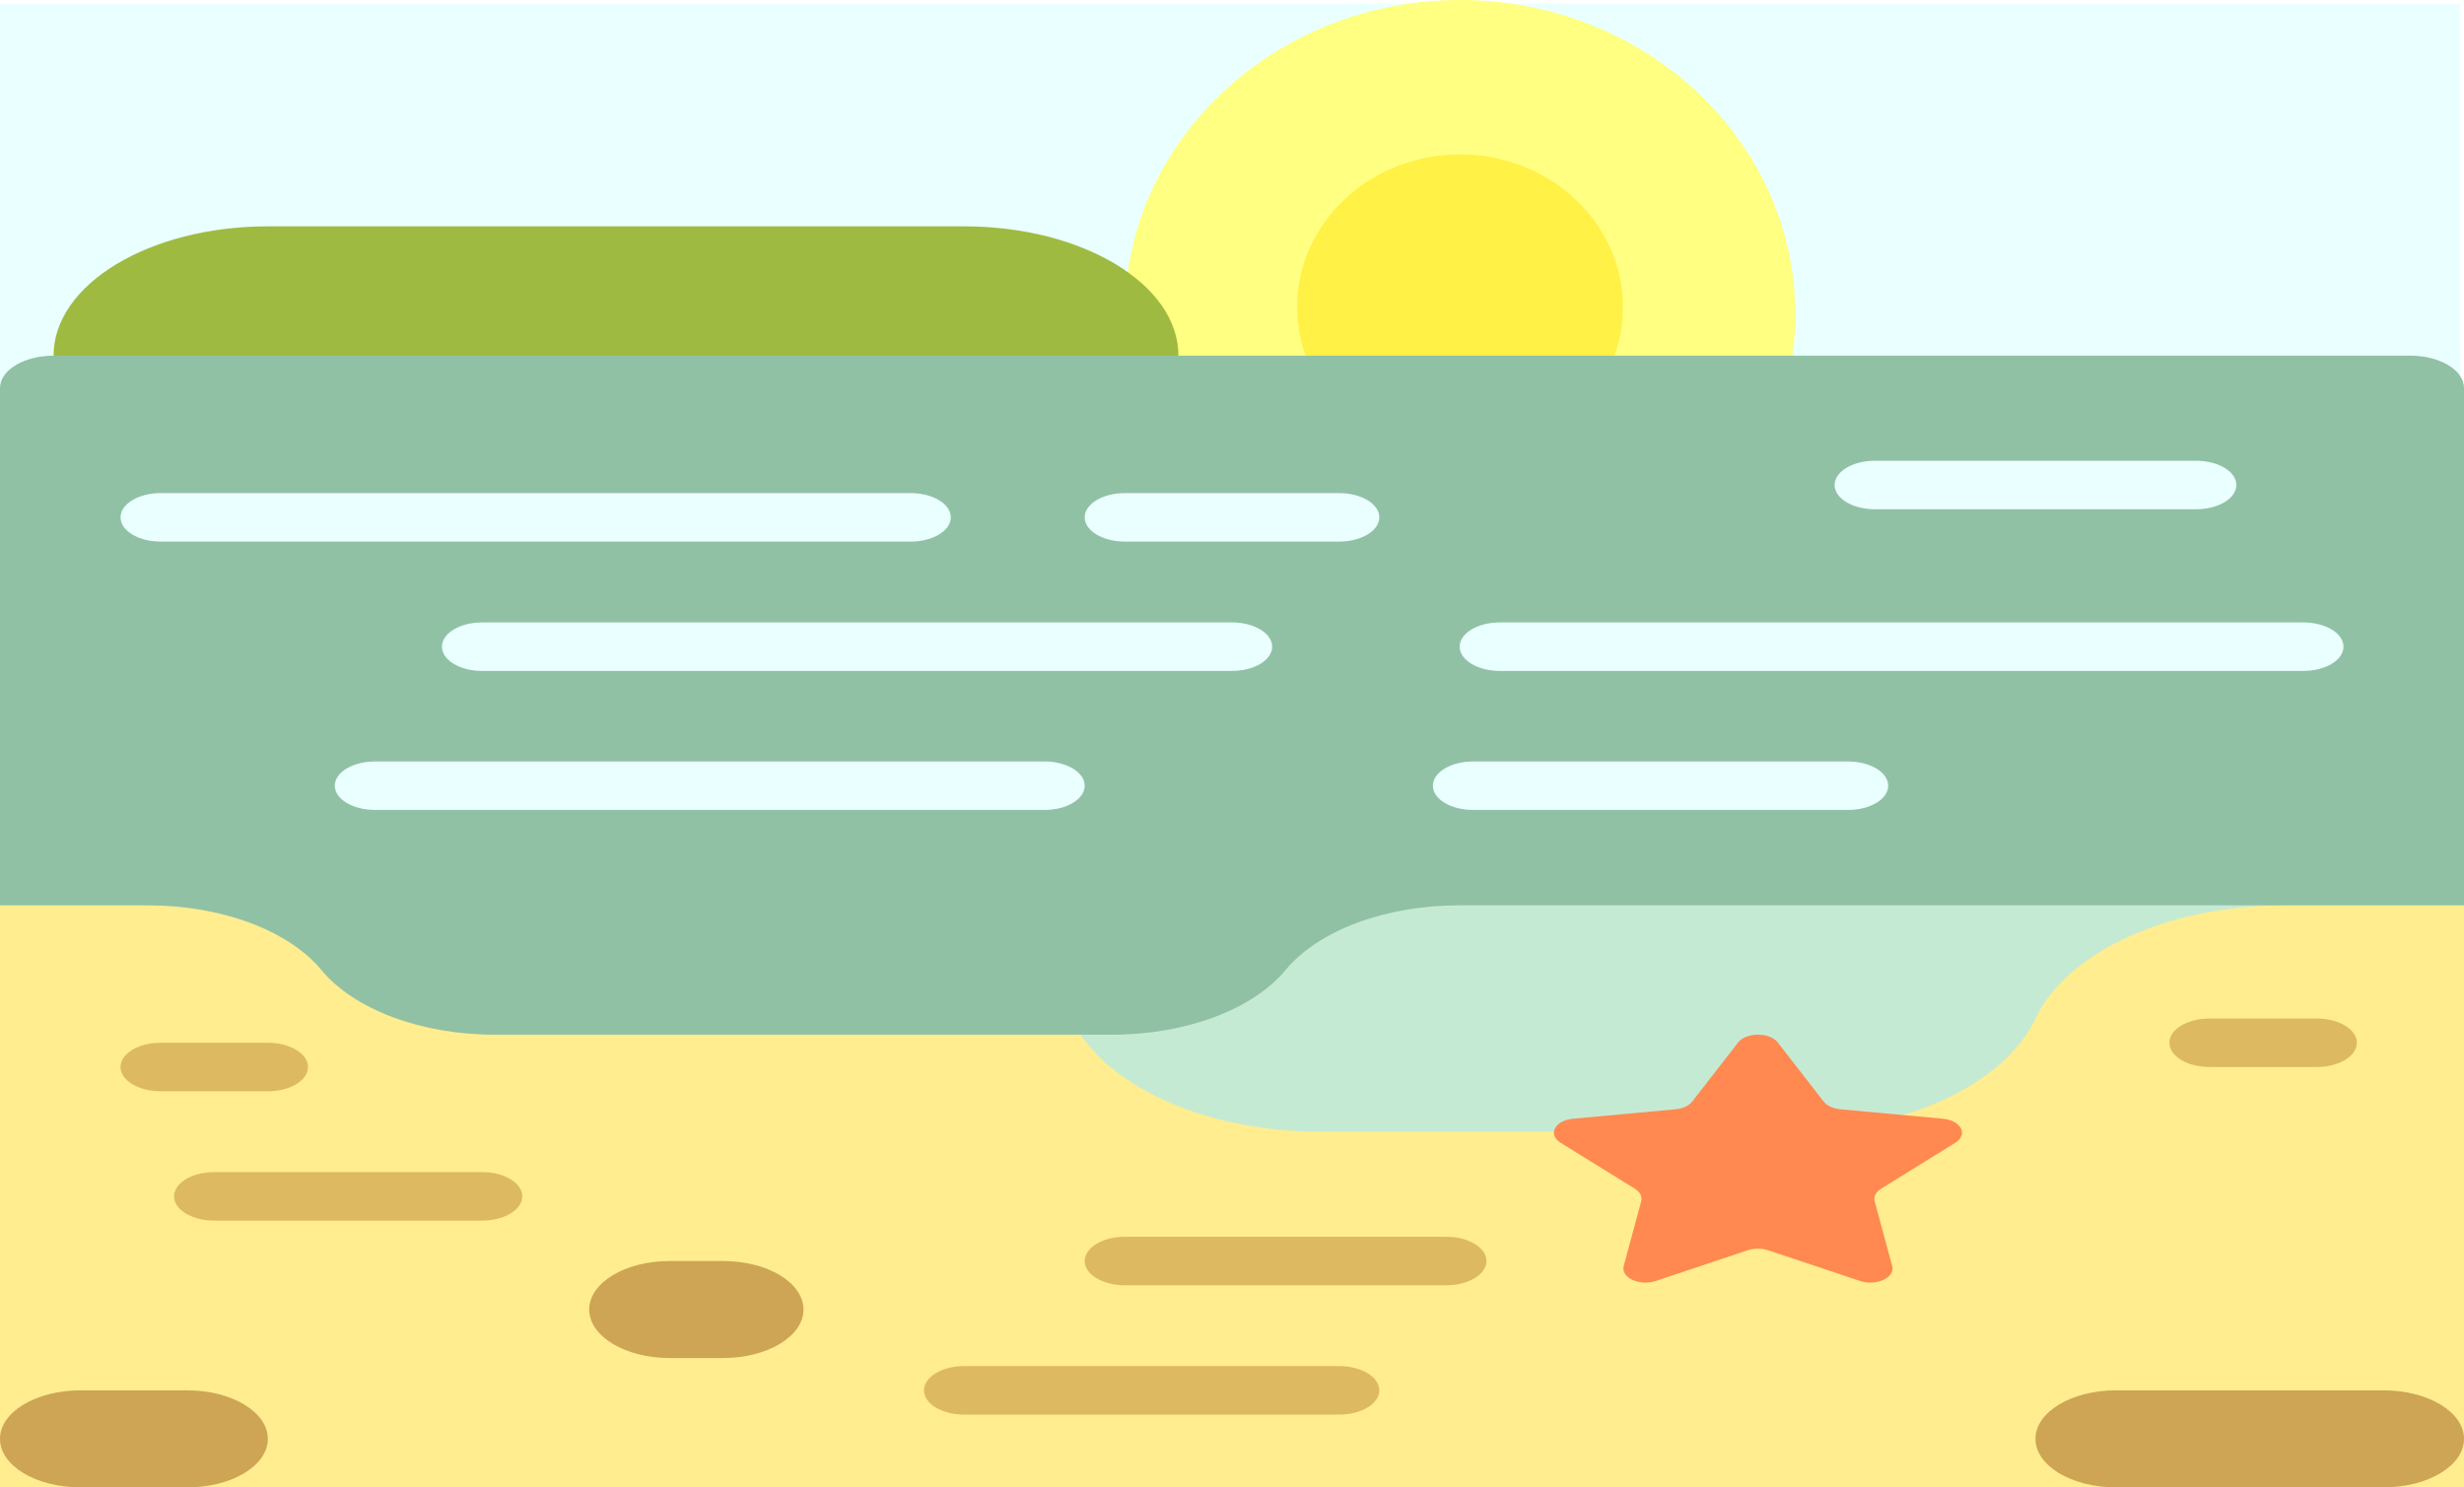 <svg width="1282" height="774" viewBox="0 0 1282 774" fill="none" xmlns="http://www.w3.org/2000/svg">
<rect x="0" y="0" width="1282" height="774" fill="#333333" stroke="none"/>
<g clip-path="url(#clip0_294_3123)">
<rect width="1282" height="774" fill="white"/>
<path d="M1114.78 740.346H167.218C105.652 740.346 -3.988 760.692 -3.988 723.522V1.87L1280.01 1.87V723.522C1280 760.692 1176.35 740.346 1114.78 740.346Z" fill="#EAFFFF"/>
<path d="M934.086 163.587C934.086 253.933 855.979 327.174 759.63 327.174C663.281 327.174 585.174 253.933 585.174 163.587C585.174 73.241 663.281 0 759.63 0C855.979 0 934.086 73.241 934.086 163.587Z" fill="#FFFF81"/>
<path d="M844.365 159.848C844.365 203.73 806.429 239.304 759.63 239.304C712.832 239.304 674.894 203.732 674.894 159.848C674.894 115.964 712.83 80.391 759.63 80.391C806.429 80.391 844.365 115.964 844.365 159.848Z" fill="#FFF145"/>
<path d="M1282 774H-7.62939e-06L-2.37305e-08 420.652H1282V774Z" fill="#FFED8F"/>
<path d="M1226.26 542.642C1226.26 549.611 1216.9 555.262 1205.36 555.262H1149.62C1138.08 555.262 1128.72 549.611 1128.72 542.642C1128.72 535.673 1138.08 530.022 1149.62 530.022H1205.36C1216.9 530.022 1226.26 535.671 1226.26 542.642ZM160.25 555.26C160.25 548.291 150.89 542.641 139.347 542.641H83.608C72.065 542.641 62.705 548.291 62.705 555.26C62.705 562.229 72.065 567.88 83.608 567.88H139.347C150.89 567.88 160.25 562.231 160.25 555.26ZM250.826 609.945H111.479C99.936 609.945 90.576 615.596 90.576 622.565C90.576 629.534 99.936 635.185 111.479 635.185H250.826C262.369 635.185 271.729 629.534 271.729 622.565C271.729 615.596 262.369 609.945 250.826 609.945ZM696.739 710.902H501.653C490.11 710.902 480.75 716.553 480.75 723.522C480.75 730.491 490.11 736.142 501.653 736.142H696.739C708.282 736.142 717.642 730.491 717.642 723.522C717.642 716.553 708.282 710.902 696.739 710.902ZM752.479 643.598H585.26C573.717 643.598 564.358 649.248 564.358 656.217C564.358 663.186 573.717 668.837 585.26 668.837H752.479C764.022 668.837 773.381 663.186 773.381 656.217C773.381 649.248 764.022 643.598 752.479 643.598Z" fill="#DDB961"/>
<path d="M1282 748.76C1282 762.698 1263.28 774 1240.19 774H1100.85C1077.76 774 1059.04 762.7 1059.04 748.76C1059.04 734.821 1077.76 723.521 1100.85 723.521H1240.19C1263.28 723.522 1282 734.822 1282 748.76ZM97.545 723.522H41.805C18.717 723.522 0 734.822 0 748.76C0 762.698 18.717 774 41.805 774H97.545C120.631 774 139.35 762.7 139.35 748.76C139.35 734.821 120.631 723.522 97.545 723.522ZM376.239 656.217H348.371C325.285 656.217 306.566 667.517 306.566 681.457C306.566 695.395 325.282 706.697 348.371 706.697H376.239C399.325 706.697 418.045 695.397 418.045 681.457C418.045 667.517 399.325 656.217 376.239 656.217Z" fill="#CEA455"/>
<path d="M613.131 185.087V218.74H27.869V185.087C27.869 147.917 77.779 117.783 139.347 117.783H501.653C563.219 117.783 613.131 147.917 613.131 185.087Z" fill="#9FBA41"/>
<path d="M1282 471.13H1188.36C1128.31 471.13 1075.54 495.163 1059.04 530.022C1042.55 564.881 989.774 588.914 929.728 588.914H686.709C626.66 588.914 573.89 564.881 557.395 530.022C540.899 495.163 488.124 471.13 428.08 471.13H0V218.74H1282V471.13Z" fill="#C5EAD4"/>
<path d="M1282 201.913V471.13H759.059C720.867 471.13 685.953 484.158 668.871 504.783C651.789 525.407 616.875 538.435 578.683 538.435H257.407C219.214 538.435 184.3 525.407 167.218 504.783C150.137 484.158 115.222 471.13 77.03 471.13H0V336.522V201.914C0 192.622 12.477 185.089 27.869 185.089H1254.13C1269.52 185.087 1282 192.62 1282 201.913Z" fill="#91C1A4"/>
<path d="M473.782 281.837H83.608C72.065 281.837 62.705 276.186 62.705 269.217C62.705 262.248 72.065 256.598 83.608 256.598H473.782C485.325 256.598 494.684 262.248 494.684 269.217C494.684 276.186 485.327 281.837 473.782 281.837ZM696.739 256.598H585.261C573.718 256.598 564.358 262.248 564.358 269.217C564.358 276.186 573.718 281.837 585.261 281.837H696.739C708.282 281.837 717.642 276.186 717.642 269.217C717.642 262.248 708.282 256.598 696.739 256.598ZM975.434 265.01H1142.65C1154.2 265.01 1163.56 259.359 1163.56 252.39C1163.56 245.421 1154.2 239.771 1142.65 239.771H975.434C963.891 239.771 954.532 245.421 954.532 252.39C954.532 259.359 963.891 265.01 975.434 265.01ZM1198.39 323.902H780.347C768.804 323.902 759.445 329.553 759.445 336.522C759.445 343.491 768.804 349.142 780.347 349.142H1198.39C1209.94 349.142 1219.29 343.491 1219.29 336.522C1219.29 329.552 1209.94 323.902 1198.39 323.902ZM641 323.902H250.826C239.283 323.902 229.924 329.553 229.924 336.522C229.924 343.491 239.283 349.142 250.826 349.142H641C652.543 349.142 661.903 343.491 661.903 336.522C661.903 329.552 652.543 323.902 641 323.902ZM543.455 396.255H195.087C183.544 396.255 174.184 401.905 174.184 408.875C174.184 415.844 183.544 421.494 195.087 421.494H543.455C554.998 421.494 564.358 415.844 564.358 408.875C564.358 401.905 555.001 396.255 543.455 396.255ZM961.5 396.255H766.413C754.87 396.255 745.511 401.905 745.511 408.875C745.511 415.844 754.87 421.494 766.413 421.494H961.5C973.043 421.494 982.403 415.844 982.403 408.875C982.403 401.905 973.043 396.255 961.5 396.255Z" fill="#EAFFFF"/>
<path d="M924.988 542.52L948.861 573.246C950.542 575.409 953.789 576.908 957.546 577.254L1010.93 582.181C1020.39 583.055 1024.16 590.439 1017.32 594.677L978.691 618.596C975.971 620.279 974.732 622.704 975.374 625.081L984.493 658.853C986.111 664.838 976.22 669.402 967.759 666.577L920.013 650.632C916.652 649.511 912.638 649.511 909.279 650.632L861.534 666.577C853.071 669.402 843.182 664.84 844.8 658.853L853.918 625.081C854.56 622.704 853.319 620.281 850.602 618.596L811.973 594.677C805.128 590.439 808.905 583.053 818.366 582.181L871.746 577.254C875.503 576.907 878.751 575.409 880.431 573.246L904.304 542.52C908.533 537.073 920.757 537.073 924.988 542.52Z" fill="#FF8950"/>
</g>
<defs>
<clipPath id="clip0_294_3123">
<rect width="1282" height="774" fill="white"/>
</clipPath>
</defs>
</svg>
